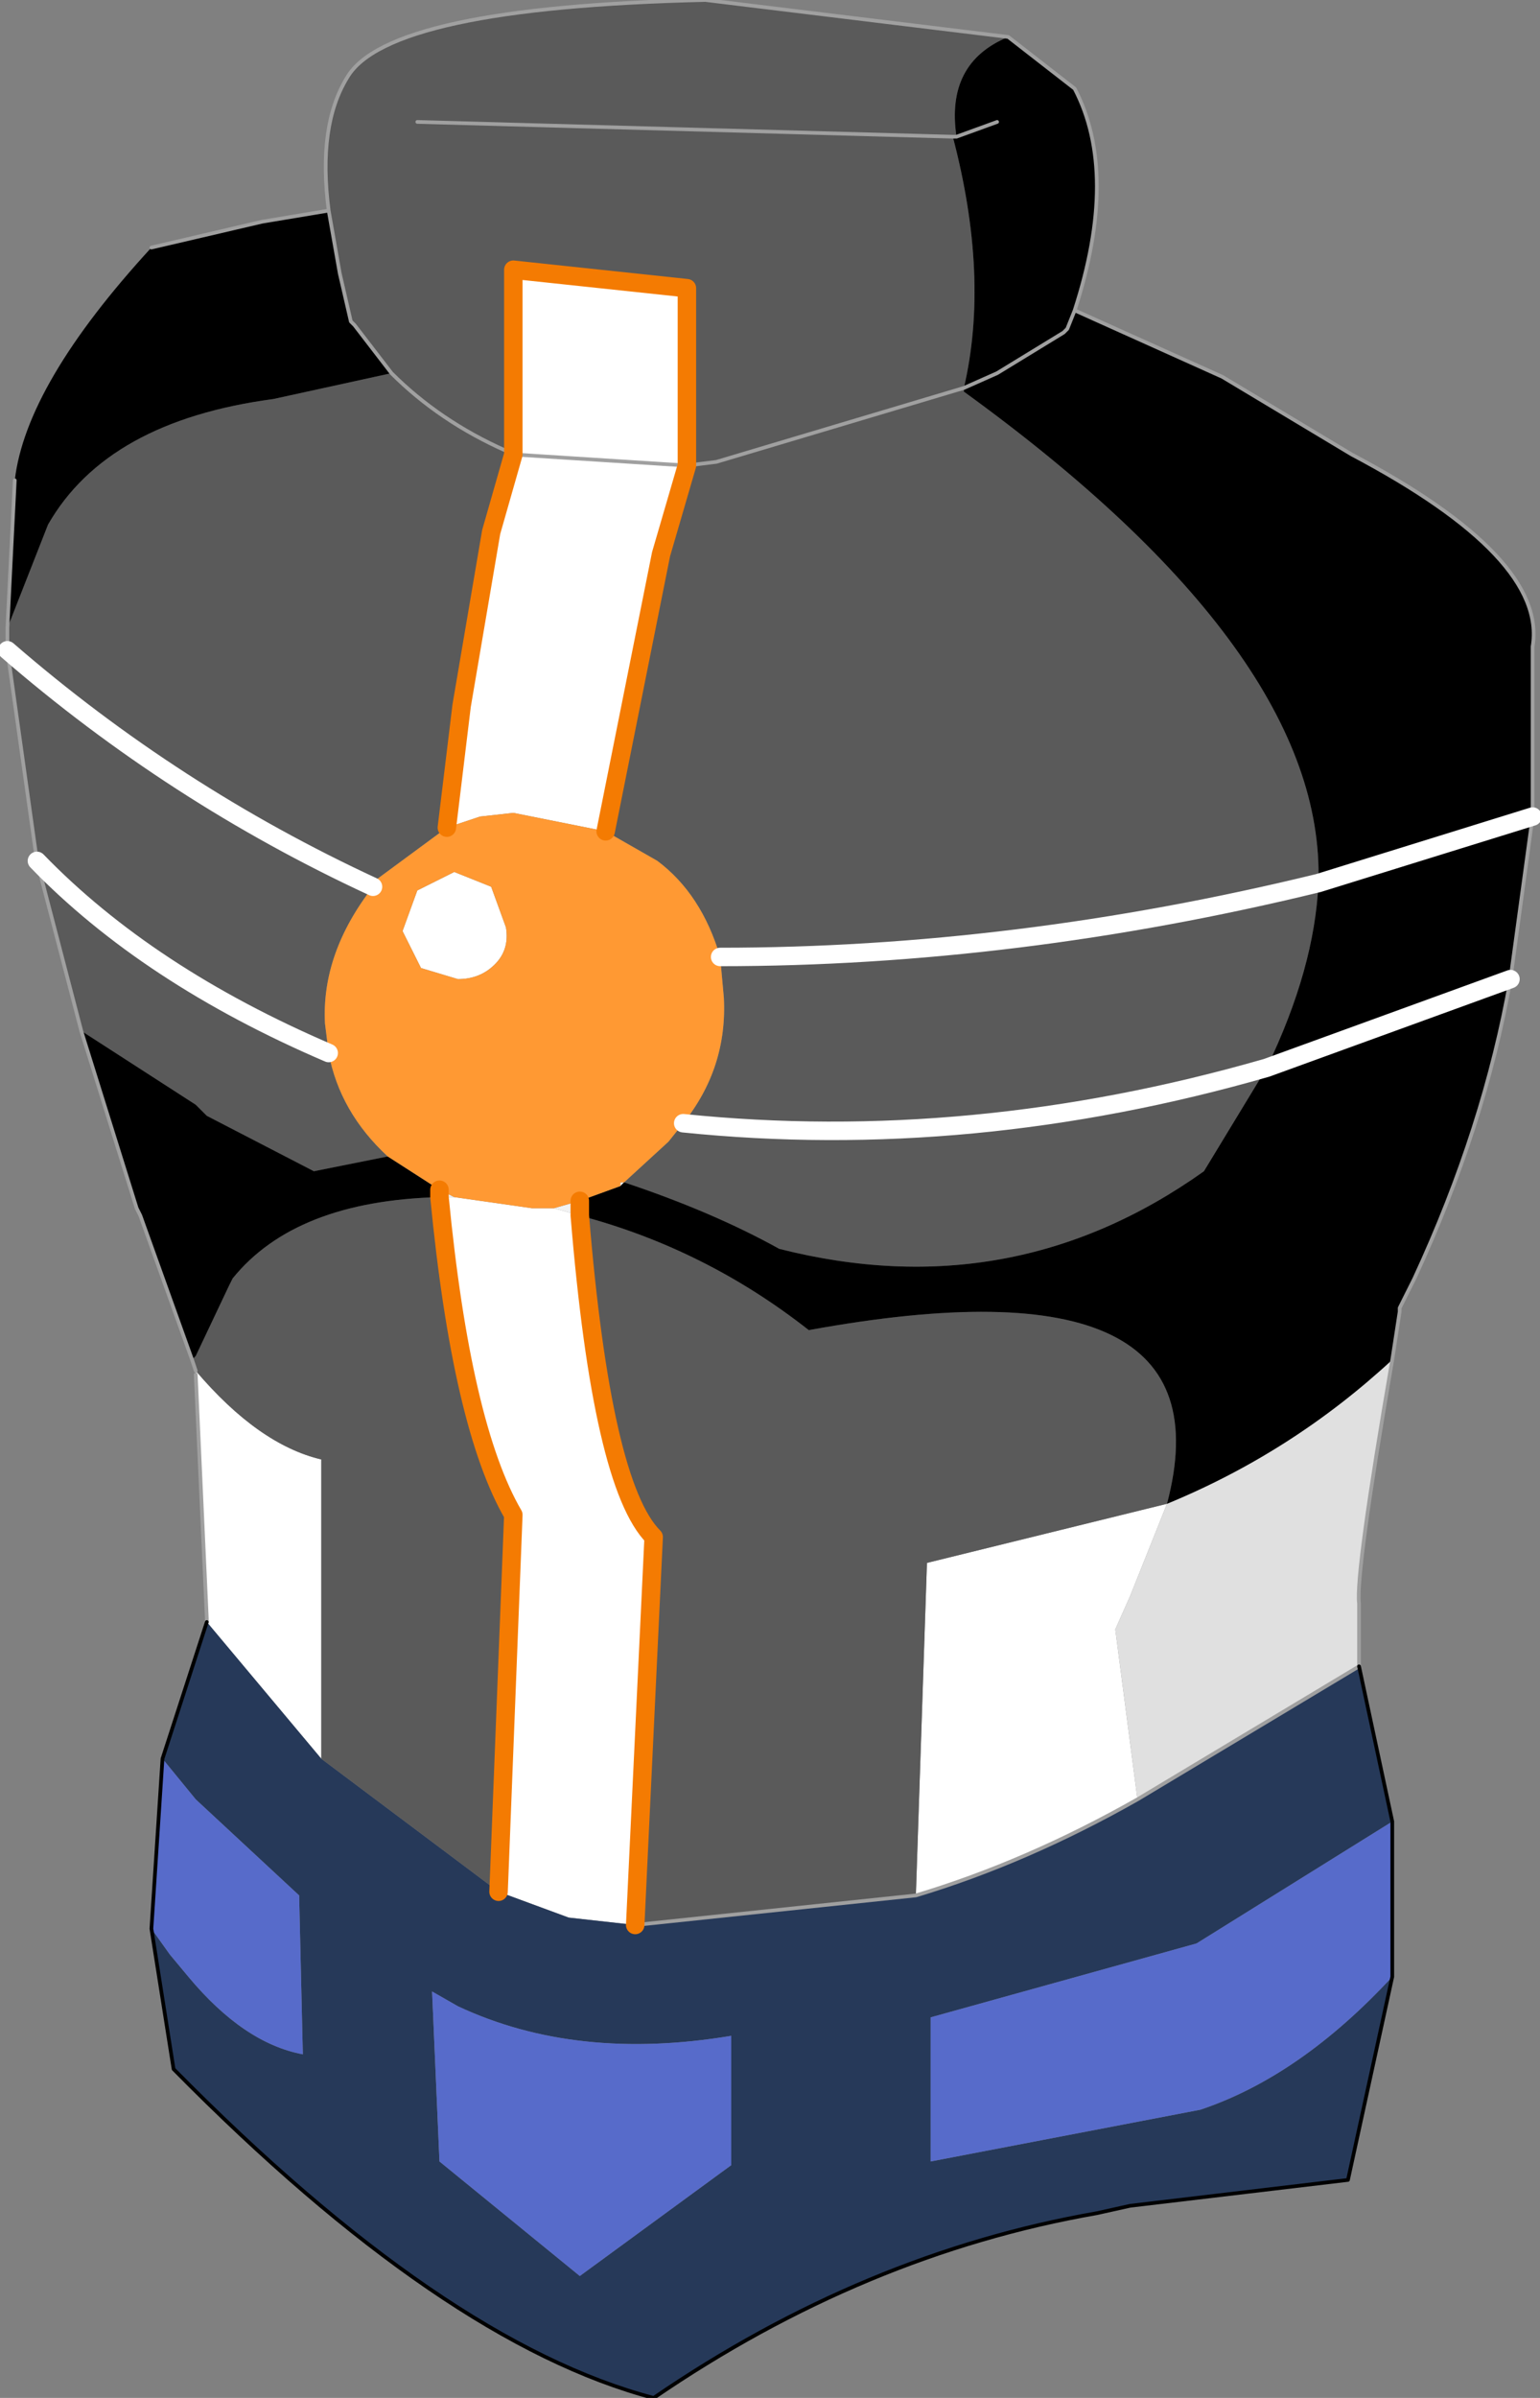 <?xml version="1.0" encoding="UTF-8" standalone="no"?>
<svg xmlns:xlink="http://www.w3.org/1999/xlink" height="32.45px" width="20.85px" xmlns="http://www.w3.org/2000/svg">
  <rect width="100%" height="100%" fill="#808080" stroke="none"/>
  <g transform="matrix(1.0, 0.0, 0.0, 1.0, 10.45, 13.4)">
    <path d="M2.6 -8.15 L2.6 -8.1 2.6 -8.15" fill="#679ab0" fill-rule="evenodd" stroke="none"/>
    <path d="M2.45 -11.55 L2.5 -11.55 2.45 -11.55" fill="#add2e3" fill-rule="evenodd" stroke="none"/>
    <path d="M-7.65 8.55 L-7.65 8.5 -7.8 5.2 -7.8 5.15 Q-6.95 6.15 -6.1 6.35 L-6.1 10.4 -7.65 8.55 -7.65 8.5 -7.65 8.55 M-1.15 -7.1 L-1.5 -5.9 -2.25 -2.15 -3.5 -2.4 -3.95 -2.35 -4.4 -2.2 -4.2 -3.85 -3.8 -6.2 -3.5 -7.25 -3.5 -9.75 -1.15 -9.5 -1.15 -7.1 -3.5 -7.25 -1.15 -7.1 M5.35 6.95 L4.85 8.2 4.65 8.65 4.95 10.95 Q3.45 11.8 1.95 12.25 L2.1 7.75 5.35 6.95 M-2.6 3.05 Q-2.3 6.7 -1.6 7.4 L-1.85 12.65 -2.75 12.55 -3.7 12.2 -3.5 7.1 Q-4.2 5.9 -4.5 2.8 L-4.3 2.8 -3.25 2.95 -2.95 2.95 -2.6 3.05 M-5.0 -0.8 L-4.8 -1.35 -4.3 -1.6 -3.8 -1.4 -3.6 -0.85 Q-3.55 -0.55 -3.75 -0.35 -3.95 -0.15 -4.25 -0.15 L-4.75 -0.3 -5.0 -0.8" fill="#ffffff" fill-rule="evenodd" stroke="none"/>
    <path d="M7.95 9.15 L8.4 11.25 5.75 12.9 2.15 13.9 2.15 15.85 5.8 15.15 Q7.15 14.7 8.4 13.35 L7.8 16.1 4.85 16.45 4.4 16.55 Q1.25 17.1 -1.6 19.05 -4.45 18.3 -8.1 14.6 L-8.4 12.7 -8.15 13.05 -7.9 13.35 Q-7.15 14.25 -6.35 14.4 L-6.4 12.25 -7.8 10.95 -8.25 10.4 -7.65 8.55 -6.1 10.4 -3.7 12.2 -2.75 12.55 -1.85 12.65 1.95 12.25 Q3.45 11.8 4.95 10.95 L7.95 9.15 M-4.25 13.75 L-4.6 13.55 -4.5 15.85 -2.6 17.4 -0.55 15.9 -0.55 14.15 Q-2.65 14.5 -4.25 13.75" fill="#263959" fill-rule="evenodd" stroke="none"/>
    <path d="M8.4 5.0 Q7.9 7.9 7.95 8.3 L7.95 9.15 4.95 10.95 4.65 8.65 4.85 8.2 5.35 6.95 Q7.05 6.25 8.4 5.0" fill="#e0e0e0" fill-rule="evenodd" stroke="none"/>
    <path d="M8.4 11.25 L8.4 13.35 Q7.15 14.7 5.8 15.15 L2.15 15.85 2.15 13.9 5.75 12.9 8.4 11.25 M-8.4 12.7 L-8.25 10.4 -7.8 10.95 -6.4 12.25 -6.35 14.4 Q-7.15 14.25 -7.9 13.35 L-8.15 13.05 -8.4 12.7 M-4.25 13.75 Q-2.65 14.5 -0.55 14.15 L-0.55 15.9 -2.6 17.4 -4.5 15.85 -4.6 13.55 -4.25 13.75" fill="#576bca" fill-rule="evenodd" stroke="none"/>
    <path d="M-2.05 2.65 L-2.05 2.6 -2.0 2.6 -2.05 2.65 M-4.5 2.7 L-4.3 2.8 -4.5 2.8 -4.5 2.7 M-2.95 2.95 L-2.6 2.85 -2.6 3.05 -2.95 2.95" fill="#f2f2f2" fill-rule="evenodd" stroke="none"/>
    <path d="M-7.8 5.15 L-7.85 5.0 -7.8 4.95 -7.35 4.0 -7.3 3.9 Q-6.45 2.85 -4.5 2.8 -4.2 5.9 -3.5 7.1 L-3.7 12.2 -6.1 10.4 -6.1 6.35 Q-6.95 6.15 -7.8 5.15 M-9.35 0.55 L-9.95 -1.75 -10.35 -4.6 -10.35 -4.9 -9.8 -6.3 Q-9.0 -7.7 -6.75 -8.0 L-5.15 -8.35 Q-4.5 -7.7 -3.6 -7.3 L-3.5 -7.25 -3.8 -6.2 -4.2 -3.85 -4.4 -2.2 -5.35 -1.5 -5.4 -1.4 Q-6.1 -0.5 -6.05 0.45 L-6.0 0.85 Q-5.85 1.65 -5.2 2.25 L-6.2 2.45 -7.65 1.7 -7.8 1.55 -9.35 0.55 M-6.0 -10.55 Q-6.15 -11.7 -5.75 -12.35 -5.2 -13.3 -0.9 -13.4 L3.2 -12.9 Q2.35 -12.55 2.5 -11.55 L2.45 -11.55 Q2.95 -9.65 2.6 -8.15 L2.6 -8.1 Q7.5 -4.55 7.4 -1.45 3.3 -0.45 -0.7 -0.45 3.3 -0.45 7.4 -1.45 7.35 -0.3 6.7 1.05 L5.85 2.45 Q3.25 4.3 0.1 3.5 -0.8 3.0 -2.0 2.6 L-1.4 2.05 -1.2 1.8 Q2.7 2.2 6.7 1.05 2.7 2.2 -1.2 1.8 -0.6 1.05 -0.65 0.1 L-0.7 -0.45 Q-0.95 -1.3 -1.55 -1.75 L-2.25 -2.15 -1.5 -5.9 -1.15 -7.1 -0.75 -7.15 2.6 -8.15 -0.75 -7.15 -1.15 -7.1 -1.15 -9.5 -3.5 -9.75 -3.5 -7.25 -3.6 -7.3 Q-4.5 -7.7 -5.15 -8.35 L-5.65 -9.0 -5.7 -9.05 -5.85 -9.7 -6.0 -10.55 M2.5 -11.55 L2.45 -11.55 2.5 -11.55 M-4.8 -11.75 L2.45 -11.55 -4.8 -11.75 M5.35 6.95 L2.1 7.75 1.95 12.25 -1.85 12.65 -1.6 7.4 Q-2.3 6.7 -2.6 3.05 -0.9 3.5 0.5 4.6 6.25 3.55 5.35 6.95 M-10.35 -4.6 Q-8.1 -2.65 -5.4 -1.4 -8.1 -2.65 -10.35 -4.6 M-9.95 -1.75 Q-8.45 -0.2 -6.0 0.85 -8.45 -0.2 -9.95 -1.75" fill="#5a5a5a" fill-rule="evenodd" stroke="none"/>
    <path d="M3.2 -12.9 L4.1 -12.2 Q4.7 -11.05 4.1 -9.2 L6.1 -8.3 7.85 -7.25 Q10.5 -5.85 10.3 -4.65 L10.3 -2.35 10.0 -0.15 Q9.65 1.85 8.7 3.9 L8.5 4.3 8.5 4.35 8.4 5.0 Q7.05 6.25 5.35 6.95 6.25 3.55 0.5 4.6 -0.9 3.5 -2.6 3.05 L-2.6 2.85 -2.05 2.65 -2.0 2.6 Q-0.8 3.0 0.1 3.5 3.25 4.3 5.85 2.45 L6.7 1.05 Q7.35 -0.3 7.4 -1.45 7.5 -4.55 2.6 -8.1 L2.6 -8.15 Q2.95 -9.65 2.45 -11.55 L2.5 -11.55 Q2.35 -12.55 3.2 -12.9 M-7.85 5.0 L-8.55 3.05 -8.6 2.95 -9.35 0.55 -7.8 1.55 -7.65 1.7 -6.2 2.45 -5.2 2.25 -4.5 2.7 -4.5 2.8 Q-6.45 2.85 -7.3 3.9 L-7.35 4.0 -7.8 4.95 -7.85 5.0 M-10.35 -4.9 L-10.25 -6.9 Q-10.1 -8.2 -8.4 -10.05 L-6.9 -10.4 -6.0 -10.55 -5.85 -9.7 -5.7 -9.05 -5.65 -9.0 -5.15 -8.35 -6.75 -8.0 Q-9.0 -7.7 -9.8 -6.3 L-10.35 -4.9 M3.05 -11.75 L2.5 -11.55 3.05 -11.75 M4.1 -9.2 L4.0 -8.95 3.95 -8.9 3.05 -8.35 2.6 -8.15 3.05 -8.35 3.95 -8.9 4.0 -8.95 4.1 -9.2 M10.3 -2.35 L7.4 -1.45 10.3 -2.35 M10.0 -0.15 L6.7 1.05 10.0 -0.15" fill="#000000" fill-rule="evenodd" stroke="none"/>
    <path d="M-2.25 -2.15 L-1.55 -1.75 Q-0.95 -1.3 -0.7 -0.45 L-0.65 0.1 Q-0.6 1.05 -1.2 1.8 L-1.4 2.05 -2.0 2.6 -2.05 2.6 -2.05 2.65 -2.6 2.85 -2.95 2.95 -3.25 2.95 -4.3 2.8 -4.5 2.7 -5.2 2.25 Q-5.85 1.65 -6.0 0.85 L-6.05 0.45 Q-6.1 -0.5 -5.4 -1.4 L-5.35 -1.5 -4.4 -2.2 -3.95 -2.35 -3.5 -2.4 -2.25 -2.15 M-5.0 -0.8 L-4.75 -0.3 -4.25 -0.15 Q-3.95 -0.15 -3.75 -0.35 -3.55 -0.55 -3.6 -0.85 L-3.8 -1.4 -4.3 -1.6 -4.8 -1.35 -5.0 -0.8" fill="#ff9933" fill-rule="evenodd" stroke="none"/>
    <path d="M3.2 -12.9 L4.1 -12.2 Q4.7 -11.05 4.1 -9.2 L6.1 -8.3 7.85 -7.25 Q10.5 -5.85 10.3 -4.65 L10.3 -2.35 10.0 -0.15 Q9.65 1.85 8.7 3.9 L8.5 4.3 8.5 4.35 8.4 5.0 Q7.9 7.9 7.95 8.3 L7.95 9.15 7.95 9.1 7.95 9.15 4.95 10.95 Q3.45 11.8 1.95 12.25 L-1.85 12.65 M-7.65 8.55 L-7.65 8.5 -7.8 5.2 M-7.8 5.15 L-7.85 5.0 -8.55 3.05 -8.6 2.95 -9.35 0.55 -9.95 -1.75 -10.35 -4.6 -10.35 -4.9 -10.25 -6.9 M-8.4 -10.05 L-6.9 -10.4 -6.0 -10.55 Q-6.15 -11.7 -5.75 -12.35 -5.2 -13.3 -0.9 -13.4 L3.2 -12.9 M2.5 -11.55 L3.05 -11.75 M2.45 -11.55 L2.5 -11.55 M2.6 -8.15 L3.05 -8.35 3.95 -8.9 4.0 -8.95 4.1 -9.2 M2.45 -11.55 L-4.8 -11.75 M2.6 -8.15 L-0.75 -7.15 -1.15 -7.1 -3.5 -7.25 -3.6 -7.3 Q-4.5 -7.7 -5.15 -8.35 L-5.65 -9.0 -5.7 -9.05 -5.85 -9.7 -6.0 -10.55 M-7.65 8.55 L-7.65 8.5" fill="none" stroke="#a0a0a0" stroke-linecap="round" stroke-linejoin="round" stroke-width="0.05"/>
    <path d="M7.4 -1.45 L10.3 -2.35 M-0.7 -0.45 Q3.3 -0.45 7.4 -1.45 M6.7 1.05 L10.0 -0.15 M6.7 1.05 Q2.7 2.2 -1.2 1.8 M-5.4 -1.4 Q-8.1 -2.65 -10.35 -4.6 M-6.0 0.85 Q-8.45 -0.2 -9.95 -1.75" fill="none" stroke="#ffffff" stroke-linecap="round" stroke-linejoin="round" stroke-width="0.25"/>
    <path d="M7.95 9.15 L8.4 11.25 8.4 13.35 7.8 16.1 4.85 16.45 4.4 16.55 Q1.25 17.1 -1.6 19.05 -4.45 18.3 -8.1 14.6 L-8.4 12.7 -8.25 10.4 -7.65 8.55" fill="none" stroke="#000000" stroke-linecap="round" stroke-linejoin="round" stroke-width="0.05"/>
    <path d="M-1.15 -7.1 L-1.5 -5.9 -2.25 -2.15 M-2.6 3.05 Q-2.3 6.7 -1.6 7.4 L-1.85 12.65 M-3.5 -7.25 L-3.8 -6.2 -4.2 -3.85 -4.4 -2.2 M-3.5 -7.25 L-3.5 -9.75 -1.15 -9.5 -1.15 -7.1 M-4.5 2.8 Q-4.2 5.9 -3.5 7.1 L-3.7 12.2 M-4.5 2.8 L-4.5 2.7 M-2.6 3.05 L-2.6 2.85" fill="none" stroke="#f47b02" stroke-linecap="round" stroke-linejoin="round" stroke-width="0.25"/>
  </g>
</svg>
